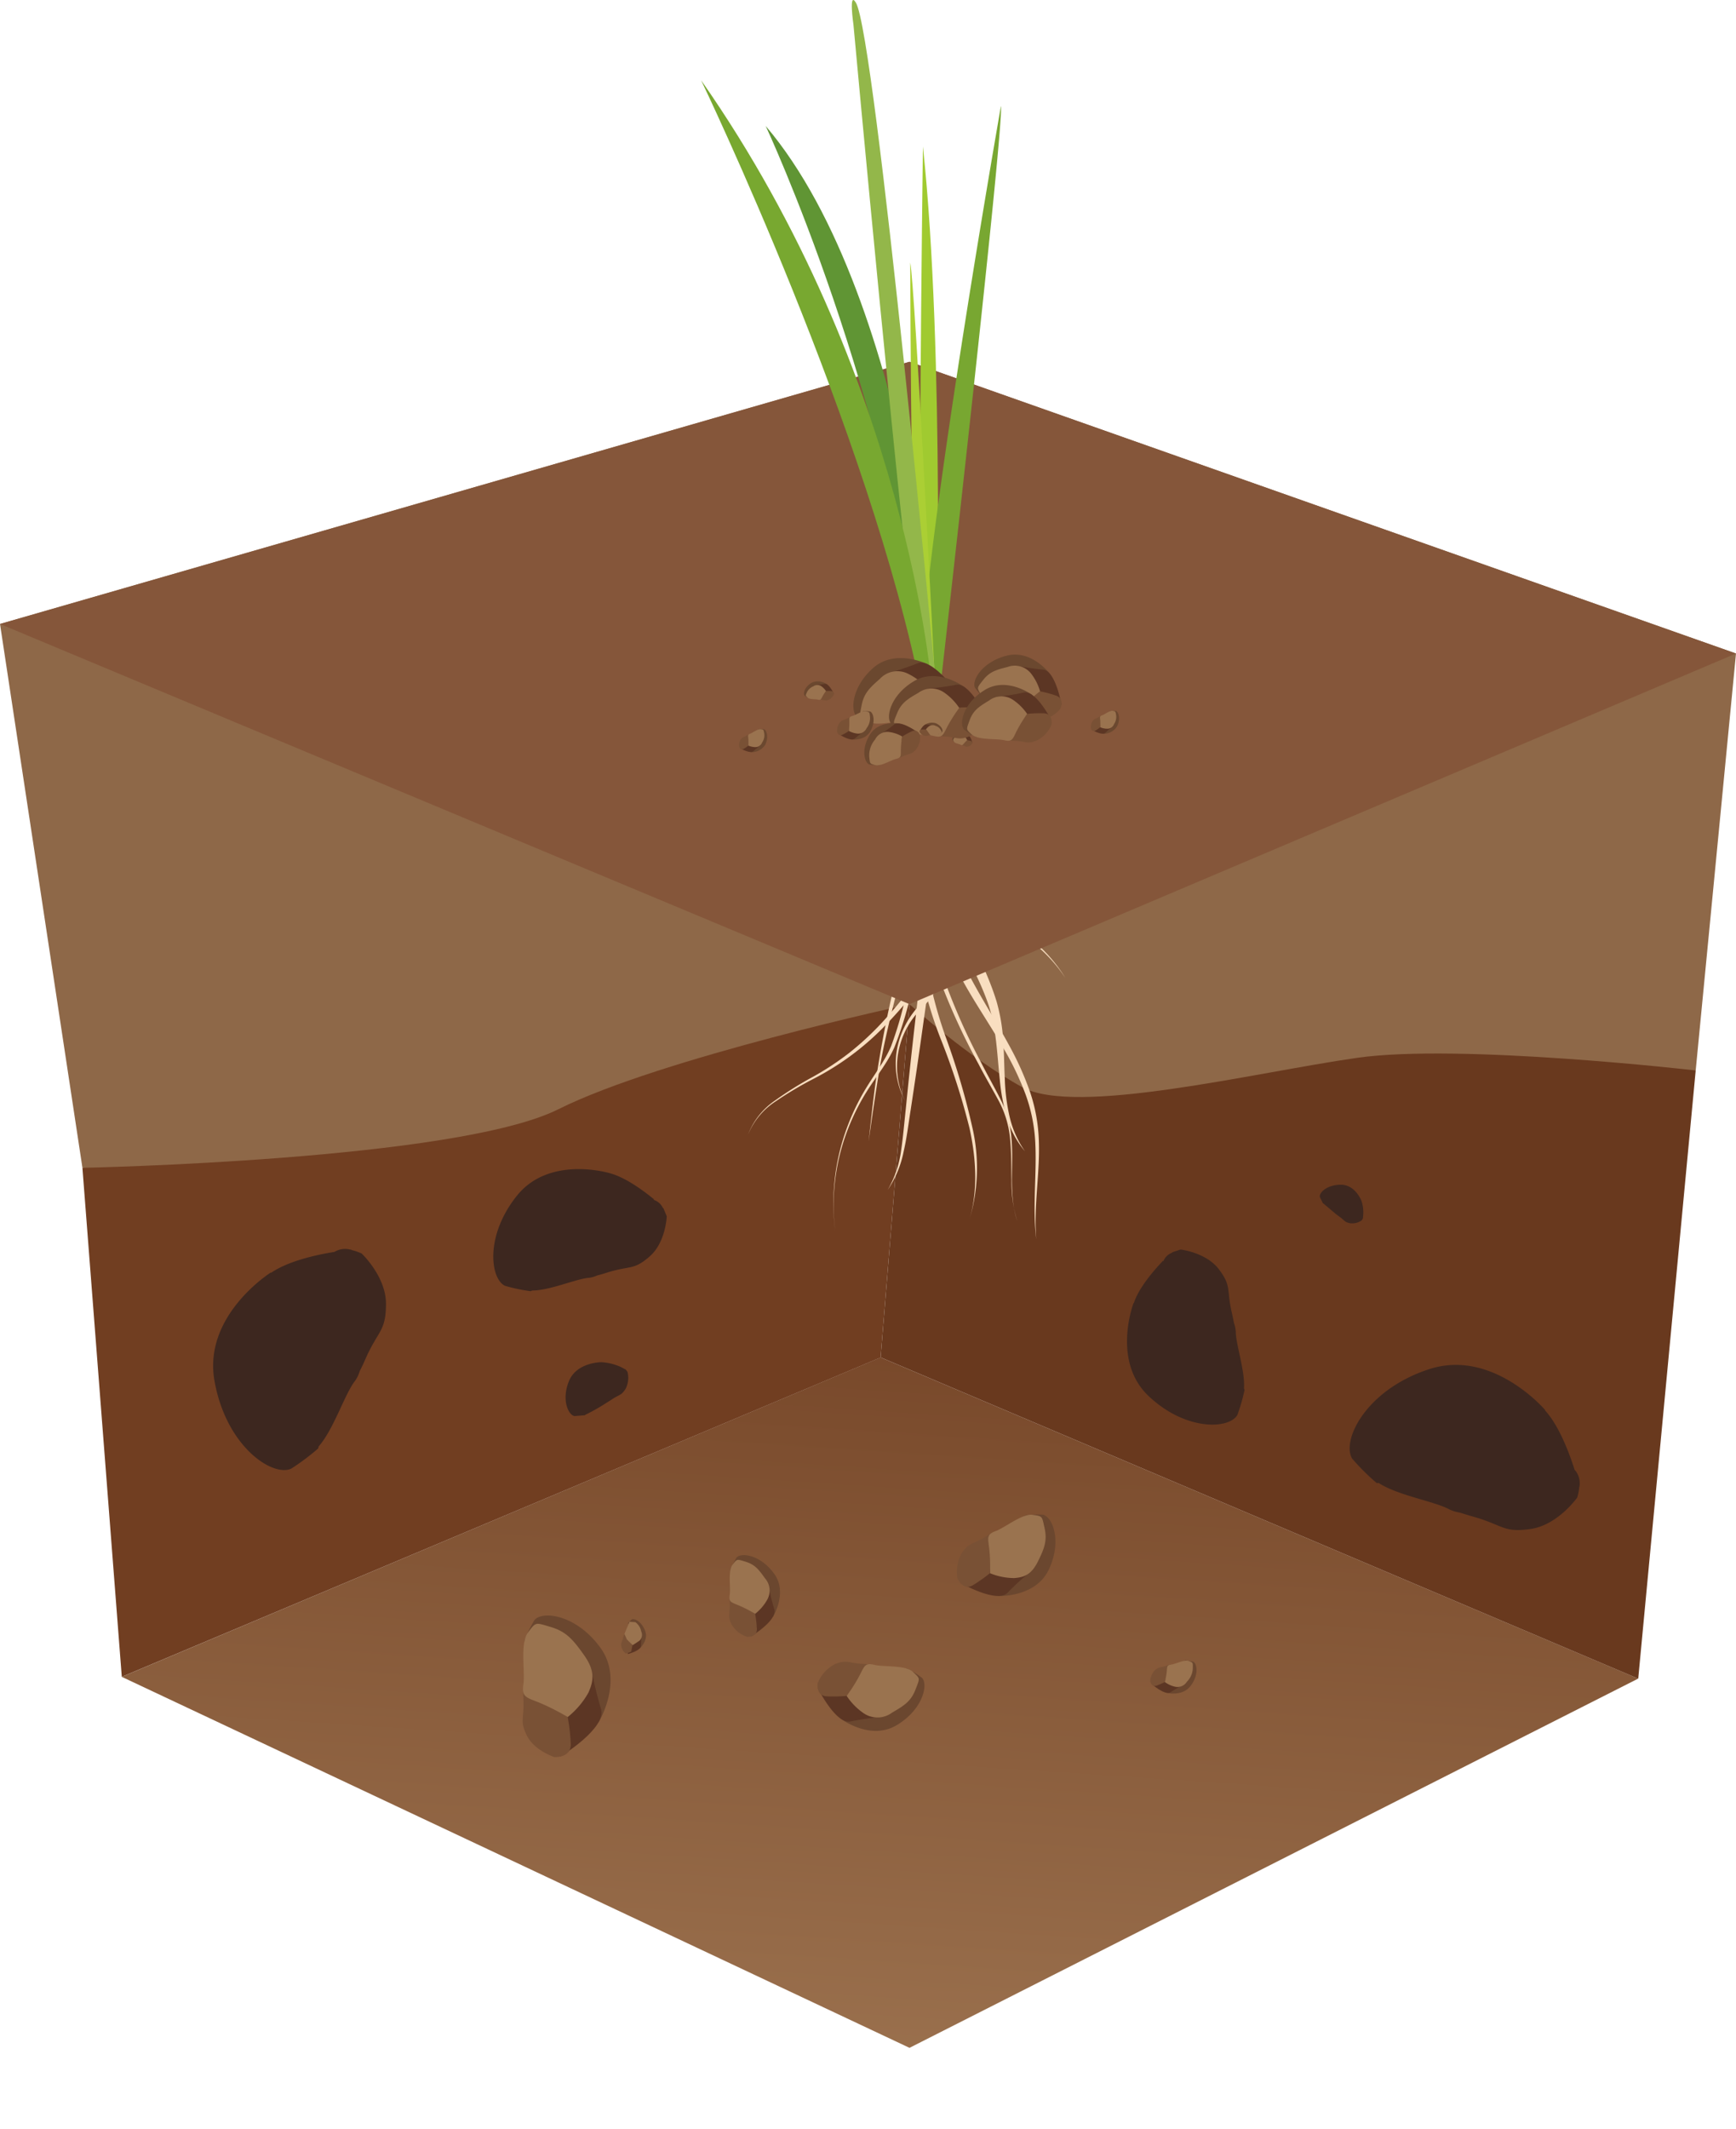 <?xml version="1.0" encoding="UTF-8"?>
<svg xmlns="http://www.w3.org/2000/svg" xmlns:xlink="http://www.w3.org/1999/xlink" viewBox="0 0 296.35 363.24">
  <defs>
    <style>
      .cls-1 {
        fill: none;
      }

      .cls-2 {
        fill: #8e6848;
      }

      .cls-3 {
        clip-path: url(#clip-path);
      }

      .cls-4 {
        fill: url(#Безымянный_градиент_53);
      }

      .cls-5 {
        fill: #713e21;
      }

      .cls-6 {
        fill: #3d271f;
      }

      .cls-7 {
        fill: #69391e;
      }

      .cls-8 {
        fill: #6b472f;
      }

      .cls-9 {
        fill: #5c3624;
      }

      .cls-10 {
        fill: #795135;
      }

      .cls-11 {
        fill: #9a734f;
      }

      .cls-12 {
        fill: #f9dec0;
      }

      .cls-13 {
        fill: #85563a;
      }

      .cls-14 {
        fill: #609534;
      }

      .cls-15 {
        fill: #a0ca30;
      }

      .cls-16 {
        fill: #78a731;
      }

      .cls-17 {
        fill: #abcf34;
      }

      .cls-18 {
        fill: #93b74a;
      }

      .cls-19 {
        fill: #78a830;
      }

      .cls-20 {
        fill: #6b482f;
      }
    </style>
    <clipPath id="clip-path">
      <polyline class="cls-1" points="20.79 286.07 155.26 349.36 279.65 286.37 150.33 231.57 20.79 286.07"></polyline>
    </clipPath>
    <linearGradient id="Безымянный_градиент_53" data-name="Безымянный градиент 53" x1="90.41" y1="-2921" x2="91.41" y2="-2921" gradientTransform="translate(-23416.51 756452.77) scale(258.87)" gradientUnits="userSpaceOnUse">
      <stop offset="0" stop-color="#9b714e"></stop>
      <stop offset="0.38" stop-color="#9b714e"></stop>
      <stop offset="0.8" stop-color="#7d4e2f"></stop>
      <stop offset="1" stop-color="#6e3c20"></stop>
    </linearGradient>
  </defs>
  <g id="Слой_2" data-name="Слой 2">
    <g id="Слой_1-2" data-name="Слой 1">
      <g>
        <path class="cls-2" d="M155.26,171.32s25.9,30.41,45.9,31.66,88.31-20.36,88.31-20.36l6.88-71.13L155.26,61.72Z"></path>
        <path class="cls-2" d="M0,106.45l14.07,92.77s50,7.51,58.75,5,48.76-17.51,60-17.51,22.44-15.41,22.44-15.41V61.72Z"></path>
        <g class="cls-3">
          <rect class="cls-4" x="84.46" y="158.06" width="131.51" height="264.82" transform="translate(-147.89 424.88) rotate(-86.92)"></rect>
        </g>
        <path class="cls-5" d="M20.79,286.06l-6.72-86.83s63.76-1.25,81.26-10,59.93-17.91,59.93-17.91l-4.93,60.27Z"></path>
        <path class="cls-6" d="M111.66,204.62c-1.89-1.56-5-3.83-7.64-4.49l0,0s-10.18-3.05-15.73,3.8-4.6,14.24-2.08,15.43a29.61,29.61,0,0,0,4.39.92l.25-.12c2.94,0,7.18-1.86,9.44-2.14a4.59,4.59,0,0,0,1.63-.42c.45-.12,1-.26,1.75-.51,4-1.24,4.47-.34,7.23-2.74s2.92-6.85,2.92-6.85l-.56-1.35,0,0-.11-.1a2.63,2.63,0,0,0-1.57-1.36"></path>
        <path class="cls-6" d="M57.06,213.58c-3.1.49-7.92,1.58-10.8,3.57l0-.08s-11.58,7.25-9.66,18.41S46.42,252,49.7,250.56a39.74,39.74,0,0,0,4.61-3.45l.1-.36c2.48-2.83,4.3-8.5,6-10.91a5.64,5.64,0,0,0,1-1.93c.28-.55.57-1.13,1-2.13,2.17-4.88,3.45-4.6,3.48-9.3s-4.15-8.63-4.15-8.63a8.88,8.88,0,0,0-1.76-.6v-.07l-.2,0a3.44,3.44,0,0,0-2.64.37"></path>
        <path class="cls-7" d="M155.26,171.32l-4.93,60.25,129.33,54.81,9.81-103.76s-40.33-4.65-57.82-2.15-48,10-57.15,5-19.24-14.16-19.24-14.16"></path>
        <path class="cls-6" d="M106,233.22a9.23,9.23,0,0,0-3.37-.83v0s-4.16,0-5.49,3.19-.13,5.85.95,6l1.75-.14.08-.08a31.07,31.07,0,0,0,3.31-1.85l.56-.35.6-.38c1.35-.92,1.64-.64,2.4-1.84a4.11,4.11,0,0,0,.33-2.9l-.34-.44v0l-.05,0Z"></path>
        <path class="cls-6" d="M232.71,207.28a6.16,6.16,0,0,0-.29-2.39h0s-1-2.71-3.42-2.77-3.84,1.34-3.69,2.09l.54,1.1.06,0,2,1.69.36.28.4.3c.93.65.82.91,1.79,1.1a2.82,2.82,0,0,0,2-.49l.2-.34h0v0Z"></path>
        <path class="cls-6" d="M268.83,250.84c-.95-3-2.72-7.69-5.12-10.27l.08,0s-8.93-10.51-19.79-7-15.06,12.22-13.16,15.29A39.61,39.61,0,0,0,235,253l.36,0c3.19,2.07,9.12,3.06,11.76,4.35a6.2,6.2,0,0,0,2.07.69c.58.19,1.22.39,2.26.69,5.21,1.46,5.11,2.78,9.8,2.12s8-5.38,8-5.38a9.22,9.22,0,0,0,.35-1.86h.05l0-.19a3.44,3.44,0,0,0-.76-2.58"></path>
        <path class="cls-6" d="M198.55,215.08c-1.69,1.76-4.17,4.67-5,7.24l-.05,0s-3.77,9.87,2.6,15.87,13.76,5.62,15.13,3.2a31.75,31.75,0,0,0,1.23-4.28l-.1-.25c.2-2.9-1.31-7.25-1.4-9.5a5.08,5.08,0,0,0-.31-1.65c-.09-.46-.19-1-.37-1.77-.93-4,0-4.46-2.18-7.37s-6.57-3.4-6.57-3.4l-1.37.45,0,0-.12.11a2.54,2.54,0,0,0-1.45,1.44"></path>
        <path class="cls-8" d="M199,288.77s2.76.76,4.22-1.12,1.15-3.86.47-4.16l-1.19-.23c-.78-.13-.85,1.86-.89,1.89Z"></path>
        <path class="cls-9" d="M196.5,287.21s2.36,2.13,3.33,1.48,2.16-1.25,2.16-1.25l-.06-.64-2.58-.86-1.53.51Z"></path>
        <path class="cls-10" d="M196.35,286.84c.09.27.33,1,1.07.73a12,12,0,0,0,1.41-.61l.89-2.6c.17-.4.38-.52-.68-.16s-1.21.12-1.93.78a2.91,2.91,0,0,0-.76,1.86"></path>
        <path class="cls-11" d="M198.84,287a13.19,13.19,0,0,0,.34-1.87c.07-.82,0-1.05.76-1.15s2.26-.9,3-.61.68.23.68,1.18a3.36,3.36,0,0,1-1,2.34,1.89,1.89,0,0,1-2,.87,4.66,4.66,0,0,1-1.71-.76"></path>
        <path class="cls-8" d="M170.29,272.28s6.44.34,8.74-4.49.68-9-1-9.39a19.11,19.11,0,0,0-2.72.08c-1.76.1-1,4.49-1.05,4.58Z"></path>
        <path class="cls-9" d="M164,270.07s6.21,3.54,8,1.65,4.13-3.76,4.13-3.76l-.43-1.41s-5.1-1.19-6.09-.66-2.68,1.67-3.12,1.86Z"></path>
        <path class="cls-10" d="M163.46,269.33c.31.56,1.17,2,2.67,1.08a26.06,26.06,0,0,0,2.83-2s.49-5.21.68-6.15.61-1.31-1.56,0-2.58.84-3.87,2.64a6.53,6.53,0,0,0-.75,4.46"></path>
        <path class="cls-11" d="M169,268.39a27.35,27.35,0,0,0-.14-4.27c-.24-1.88-.41-2.36,1.14-2.93s4.51-3,6.25-2.76,1.61.18,2.07,2.27,0,3.39-1.12,5.65-2.31,2.74-4.07,2.87a11,11,0,0,1-4.13-.83"></path>
        <path class="cls-8" d="M143.49,293.19s5,3.81,9.52,1.16,5.51-7,4.36-8.13a16.09,16.09,0,0,0-2.24-1.43c-1.49-.89-3.26,3.09-3.36,3.13Z"></path>
        <path class="cls-9" d="M139.58,287.93s3.07,6.27,5.6,5.75a54.47,54.47,0,0,1,5.4-.79l.42-1.36s-3.48-3.77-4.56-3.88-3.08-.13-3.55-.2Z"></path>
        <path class="cls-10" d="M139.58,287.06c-.06.62-.14,2.24,1.57,2.34a25.44,25.44,0,0,0,3.39-.08l3.92-4.6c.69-.66,1.22-.73-1.25-.87s-2.55-.74-4.59,0a6.37,6.37,0,0,0-3,3.2"></path>
        <path class="cls-11" d="M144.54,289.31a28.08,28.08,0,0,0,2.23-3.54c.83-1.64.94-2.12,2.51-1.74s5.32,0,6.57,1.19,1.21,1,.44,3-1.88,2.72-4,3.95a4.18,4.18,0,0,1-4.87.1,10.87,10.87,0,0,1-2.88-2.94"></path>
        <path class="cls-8" d="M131.93,275.86s2.58-4.08.26-7.34-5.67-3.74-6.49-2.78l-.94,1.81c-.58,1.19,2.58,2.27,2.62,2.35Z"></path>
        <path class="cls-9" d="M128.18,279.19s4.58-2.76,4-4.65a41.64,41.64,0,0,1-1-4.06l-1.07-.24s-2.64,2.91-2.65,3.75.11,2.34.07,2.71Z"></path>
        <path class="cls-10" d="M127.53,279.25c.48,0,1.71-.05,1.67-1.35a18.34,18.34,0,0,0-.29-2.58l-3.76-2.69c-.55-.47-.64-.87-.58,1s-.4,2,.32,3.5a4.79,4.79,0,0,0,2.64,2.11"></path>
        <path class="cls-11" d="M128.91,275.32a21.93,21.93,0,0,0-2.85-1.46c-1.31-.53-1.68-.58-1.49-1.81s-.33-4.06.47-5.09.7-1,2.24-.53,2.2,1.26,3.28,2.79a3.18,3.18,0,0,1,.4,3.71,8.18,8.18,0,0,1-2.05,2.39"></path>
        <path class="cls-8" d="M109.15,281.28s1.58-1.36,1-3-1.87-2.27-2.33-2l-.62.63.78,1.31Z"></path>
        <path class="cls-9" d="M107.17,282.18s2.24-.56,2.25-1.41.12-1.81.12-1.81l-.41-.23-1.57,1.2-.32,1.15Z"></path>
        <path class="cls-10" d="M106.88,282.12l.87-.35.21-1.1-1.22-1.6c-.16-.26-.15-.44-.37.35s-.41.78-.3,1.49a2,2,0,0,0,.81,1.21"></path>
        <path class="cls-11" d="M108,280.67l-1-1-.4-.94.86-2.05,1,.06a2.53,2.53,0,0,1,1,1.58,1.36,1.36,0,0,1-.31,1.59Z"></path>
        <path class="cls-8" d="M102.16,293.86s4.4-7.1.36-12.72-9.84-6.43-11.27-4.77a23.72,23.72,0,0,0-1.6,3.15c-1,2.06,4.47,3.91,4.53,4.05Z"></path>
        <path class="cls-9" d="M95.69,299.65s7.91-4.83,6.91-8.09-1.71-7-1.71-7L99,284.13s-4.54,5.06-4.55,6.51.21,4.08.16,4.71Z"></path>
        <path class="cls-10" d="M94.55,299.76c.82,0,3-.1,2.88-2.35a32.21,32.21,0,0,0-.52-4.47s-5.61-3.81-6.55-4.63-1.11-1.51-1,1.77-.66,3.47.58,6,4.6,3.64,4.6,3.64"></path>
        <path class="cls-11" d="M96.91,292.93a39.52,39.52,0,0,0-4.94-2.5c-2.29-.89-2.93-1-2.62-3.11s-.61-7,.78-8.82,1.2-1.73,3.87-.94,3.82,2.15,5.7,4.8,1.68,4.34.74,6.42a14.23,14.23,0,0,1-3.53,4.15"></path>
        <path class="cls-12" d="M161.65,145.67a18.57,18.57,0,0,1-1.06,8.77c-.94,2.73-2.09,5.31-3,8s-1.55,5.42-2.33,8.13a62.75,62.75,0,0,1-2.59,8.12c-1.18,2.64-3,4.84-4.52,7.22a38.19,38.19,0,0,0-3.72,7.56,35.83,35.83,0,0,0-1.84,16.68,37.22,37.22,0,0,1,1.64-16.75,38.82,38.82,0,0,1,3.58-7.71c1.46-2.43,3.24-4.66,4.32-7.24a63.3,63.3,0,0,0,2.39-8.08l2.13-8.22c.77-2.76,1.88-5.39,2.58-8.07a15.19,15.19,0,0,0,.32-7.95,1.06,1.06,0,1,1,2.05-.56l0,.11Z"></path>
        <path class="cls-12" d="M160.74,147.39a48,48,0,0,1,.08,7.67,46.52,46.52,0,0,1-1,7.58,10.47,10.47,0,0,1-1.44,3.7c-.77,1-1.54,2-2.34,3-1.58,2-3.25,3.88-5,5.69a46.52,46.52,0,0,1-12.13,9,61.08,61.08,0,0,0-6.48,3.85,12.33,12.33,0,0,0-4.74,5.7,12.45,12.45,0,0,1,4.64-5.85,60.75,60.75,0,0,1,6.4-4A48.94,48.94,0,0,0,145,179.6a50,50,0,0,0,5.51-5.09c1.7-1.84,3.3-3.76,4.83-5.76.76-1,1.51-2,2.25-3a10,10,0,0,0,1.21-3.33,46.94,46.94,0,0,0,.82-7.41,45.74,45.74,0,0,0-.18-7.42v0a.64.64,0,0,1,.56-.72.66.66,0,0,1,.72.56Z"></path>
        <path class="cls-12" d="M160.71,146.54a178.49,178.49,0,0,0-7.88,23.67c-1,4-2,8.1-2.69,12.2s-1.28,8.24-1.87,12.37c.48-4.14.88-8.3,1.55-12.42s1.44-8.23,2.38-12.31a180.23,180.23,0,0,1,7.31-24,.64.64,0,1,1,1.2.46Z"></path>
        <path class="cls-12" d="M159.85,146.6a66.09,66.09,0,0,1-.39,14.41c-.55,4.75-1.27,9.45-1.93,14.18s-1.35,9.44-2.07,14.15c-.38,2.35-.65,4.73-1.19,7.07a18,18,0,0,1-2.74,6.6,17.92,17.92,0,0,0,2.29-6.69c.35-2.33.54-4.71.8-7.08q.7-7.12,1.52-14.23l1.61-14.2a104.71,104.71,0,0,0,.81-14.13.65.65,0,0,1,1.29-.08Z"></path>
        <path class="cls-12" d="M161,148.49a21.7,21.7,0,0,0-.12,4,27.14,27.14,0,0,0,.63,4,40.33,40.33,0,0,0,2.83,7.66c2.4,5,5.47,9.61,8.12,14.54a50.92,50.92,0,0,1,3.41,7.7,28.63,28.63,0,0,1,1.47,8.3c.2,5.61-.92,11.13-.44,16.69-.69-5.54.13-11.15-.18-16.66a28,28,0,0,0-1.66-8.05,48.9,48.9,0,0,0-3.54-7.46c-2.72-4.81-6-9.34-8.49-14.42a36.74,36.74,0,0,1-3-8,26.54,26.54,0,0,1-.61-4.25,22.25,22.25,0,0,1,.27-4.31.63.63,0,0,1,.74-.53.64.64,0,0,1,.54.71Z"></path>
        <path class="cls-12" d="M161.48,146.37c.48,2.06,1.07,4.18,1.66,6.26l.9,3.11c.33,1,.7,2,1.11,3,1.62,4,3.7,7.89,5,12.2a31.75,31.75,0,0,1,1.11,6.59c.15,2.2.16,4.39.27,6.56a33,33,0,0,0,.82,6.43,16.84,16.84,0,0,0,2.63,5.9,16.06,16.06,0,0,1-3.1-5.77,33.44,33.44,0,0,1-1.21-6.49c-.47-4.37-.57-8.75-1.94-12.78s-3.55-7.82-5.38-11.85c-.46-1-.88-2-1.28-3.1s-.7-2.1-1-3.16c-.65-2.1-1.29-4.18-1.85-6.36a1.2,1.2,0,1,1,2.32-.59v.05Z"></path>
        <path class="cls-12" d="M161.54,151.13c0,3.35-.71,6.53-1,9.73-.09.8-.17,1.6-.2,2.39s0,1.6,0,2.43a7.67,7.67,0,0,1-1.56,4.75c-.53.66-1.12,1.22-1.67,1.8a16.7,16.7,0,0,0-1.51,1.85,14.09,14.09,0,0,0-2,4.33,13.35,13.35,0,0,0,.9,9.41,13.57,13.57,0,0,1-1.23-9.49,15,15,0,0,1,1.9-4.53,16.78,16.78,0,0,1,1.5-2c.54-.61,1.11-1.18,1.58-1.81a6.92,6.92,0,0,0,1.25-4.36c0-.79,0-1.6,0-2.43s.06-1.65.12-2.46c.26-3.25.82-6.48.75-9.62v0a.65.65,0,1,1,1.29,0Z"></path>
        <path class="cls-12" d="M162.07,150.54a30.79,30.79,0,0,1,4.49,6.43,19.58,19.58,0,0,1,2.24,7.44,19.45,19.45,0,0,0-2.61-7.24,29.87,29.87,0,0,0-4.73-6.06.42.42,0,0,1,.59-.59Z"></path>
        <path class="cls-12" d="M160.11,146.94a26.3,26.3,0,0,0-2.32,15,73.69,73.69,0,0,0,3.73,15.2,122.16,122.16,0,0,1,4.47,15.2,30.78,30.78,0,0,1-.49,15.69c1.5-5.09,1.11-10.49,0-15.58a119.59,119.59,0,0,0-4.83-15,68.93,68.93,0,0,1-4.12-15.37,31.89,31.89,0,0,1,0-8,22.88,22.88,0,0,1,2.46-7.71.64.64,0,1,1,1.14.6Z"></path>
        <path class="cls-12" d="M157.57,154.92a108.7,108.7,0,0,0,9.88,26.28c1.06,2.11,2.23,4.14,3.3,6.26a17.43,17.43,0,0,1,1.92,6.84c.4,4.71-.53,9.5,1,14.06a22.59,22.59,0,0,1-1-7c-.06-2.36,0-4.72-.23-7a17.12,17.12,0,0,0-2-6.65c-1.11-2.05-2.32-4.09-3.4-6.19a109.64,109.64,0,0,1-10.33-26.35.51.51,0,1,1,1-.23Z"></path>
        <path class="cls-12" d="M159.2,148.18a14.19,14.19,0,0,0,4.15,6,18.34,18.34,0,0,0,6.52,3.66c1.2.38,2.47.67,3.69,1.13a12.92,12.92,0,0,1,3.37,2,26.09,26.09,0,0,1,4.95,5.89,26.16,26.16,0,0,0-5.11-5.69,12.3,12.3,0,0,0-3.34-1.81c-1.2-.41-2.46-.65-3.7-1a18.93,18.93,0,0,1-6.86-3.57,15,15,0,0,1-4.61-6.26.51.51,0,0,1,.29-.64.5.5,0,0,1,.65.29Z"></path>
        <polygon class="cls-13" points="0 106.45 155.26 171.31 296.35 111.49 155.26 61.72 0 106.45"></polygon>
        <path class="cls-14" d="M160.71,119.22s-4.54-67.78-30-97.73c0,0,21.63,46.13,27.24,97.19Z"></path>
        <path class="cls-15" d="M159.85,117.4S161.32,60,157.55,25c0,0-1.15,88.63-.06,93.54Z"></path>
        <path class="cls-16" d="M159.73,117.59a.83.83,0,0,0,.84-.73c1-8.81,10.82-95.41,10.3-98.78,0,0-15.57,88.76-13.38,100.5Z"></path>
        <path class="cls-17" d="M159.57,115.54s-3.37-66.93-4.19-70.76c0,0,.18,70.58,1.82,75.23l2.37-2Z"></path>
        <path class="cls-18" d="M159.85,117.4S149.45,6,146.11.46c-1.27-2.11-.42,3.74-.42,3.74s8.3,90.49,11.75,114.7Z"></path>
        <path class="cls-19" d="M159.1,117.63s-4-53.35-39.41-103.93c0,0,28.91,60,37.75,105.2Z"></path>
        <path class="cls-20" d="M165.47,125.61a1.79,1.79,0,0,0-1.71-.63c-.94.3-1.32,1-1.15,1.31a2.28,2.28,0,0,0,.35.36c.23.23.73-.42.75-.43Z"></path>
        <path class="cls-9" d="M166,126.75s-.29-1.29-.78-1.3-1-.09-1-.09l-.14.23s.48.85.67.91.57.16.65.2Z"></path>
        <path class="cls-10" d="M165.92,126.91c0-.11.12-.41-.18-.5a4.66,4.66,0,0,0-.63-.13s-.77.59-.93.68-.25.08.2.21.44.25.84.2A1.18,1.18,0,0,0,165.92,126.91Z"></path>
        <path class="cls-11" d="M165.11,126.28a6,6,0,0,0-.57.56c-.22.26-.26.35-.54.21s-1-.24-1.16-.51-.18-.24,0-.57a1.44,1.44,0,0,1,.91-.55.8.8,0,0,1,.9.19A2.22,2.22,0,0,1,165.11,126.28Z"></path>
        <path class="cls-20" d="M141.26,116.82a2.6,2.6,0,0,0-2.64-.38c-1.27.71-1.57,1.89-1.26,2.23a5.11,5.11,0,0,0,.62.41c.4.26.92-.84,1-.85Z"></path>
        <path class="cls-9" d="M142.32,118.3s-.82-1.76-1.52-1.63-1.51.19-1.51.19l-.13.37s1,1.07,1.25,1.11.85,0,1,.08A7.68,7.68,0,0,0,142.32,118.3Z"></path>
        <path class="cls-10" d="M142.31,118.54c0-.17.05-.62-.42-.65a6.34,6.34,0,0,0-.94,0s-.93,1.08-1.12,1.25-.34.2.34.25.71.22,1.28,0A1.75,1.75,0,0,0,142.31,118.54Z"></path>
        <path class="cls-11" d="M141,117.89a7.56,7.56,0,0,0-.64,1c-.24.45-.28.58-.71.47s-1.48,0-1.82-.37-.33-.3-.11-.83a2.09,2.09,0,0,1,1.14-1.08,1.18,1.18,0,0,1,1.36,0A3.08,3.08,0,0,1,141,117.89Z"></path>
        <path class="cls-20" d="M158.36,113.32s-5.45-2.72-9.26.6-4,7.59-2.69,8.51a17.63,17.63,0,0,0,2.39.95c1.57.58,2.55-3.52,2.64-3.57S158.36,113.32,158.36,113.32Z"></path>
        <path class="cls-9" d="M163,117.62s-4-5.41-6.35-4.47-5,1.72-5,1.72l-.15,1.37s4,3,5,2.87,2.94-.43,3.41-.44A23,23,0,0,0,163,117.62Z"></path>
        <path class="cls-10" d="M163.17,118.44c0-.6-.28-2.15-1.9-1.93a23.35,23.35,0,0,0-3.21.68s-2.39,4.33-2.92,5.07-1,.91,1.35.6,2.56.25,4.36-.83A6.13,6.13,0,0,0,163.17,118.44Z"></path>
        <path class="cls-11" d="M158.06,117.19a27.93,27.93,0,0,0-1.49,3.76c-.5,1.72-.52,2.19-2.08,2.11s-5.06.92-6.46,0-1.33-.76-.94-2.75,1.3-2.92,3.09-4.47a4.07,4.07,0,0,1,4.62-1A10.59,10.59,0,0,1,158.06,117.19Z"></path>
        <path class="cls-20" d="M179.32,115.06s-3.13-4.27-7.4-3.22-6.11,4.29-5.47,5.52a15.32,15.32,0,0,0,1.47,1.68c1,1.08,3.37-1.7,3.47-1.71S179.32,115.06,179.32,115.06Z"></path>
        <path class="cls-9" d="M181.21,120.24s-1-5.8-3.13-6-4.55-.66-4.55-.66l-.67,1s1.91,3.87,2.76,4.22,2.45.84,2.81,1A20.53,20.53,0,0,0,181.21,120.24Z"></path>
        <path class="cls-10" d="M181,120.94c.2-.49.64-1.77-.71-2.26a20.2,20.2,0,0,0-2.75-.74s-3.57,2.4-4.27,2.76-1.15.3.8,1,1.89,1.21,3.71,1.09A5.37,5.37,0,0,0,181,120.94Z"></path>
        <path class="cls-11" d="M177.55,117.94a23.14,23.14,0,0,0-2.65,2.32c-1.06,1.13-1.27,1.48-2.44.8s-4.29-1.3-5-2.54-.73-1.11.36-2.5,2.17-1.74,4.17-2.23a3.54,3.54,0,0,1,4,1.09A9,9,0,0,1,177.55,117.94Z"></path>
        <path class="cls-20" d="M164.73,117.28s-4.51-3.48-8.6-1.13-5,6.24-4,7.32a16.78,16.78,0,0,0,2,1.3c1.33.82,3-2.76,3.06-2.8S164.73,117.28,164.73,117.28Z"></path>
        <path class="cls-9" d="M168.22,122.06s-2.73-5.69-5-5.24-4.88.67-4.88.67l-.39,1.23s3.11,3.43,4.09,3.54,2.78.13,3.2.21A22,22,0,0,0,168.22,122.06Z"></path>
        <path class="cls-10" d="M168.21,122.84c.06-.56.14-2-1.4-2.12a21.51,21.51,0,0,0-3.06,0s-3,3.54-3.59,4.12-1.09.65,1.13.8,2.3.68,4.14,0A5.74,5.74,0,0,0,168.21,122.84Z"></path>
        <path class="cls-11" d="M163.75,120.77A26.14,26.14,0,0,0,161.7,124c-.76,1.48-.86,1.91-2.28,1.56s-4.8-.07-5.93-1.14-1.08-.93-.37-2.69,1.73-2.44,3.65-3.53a3.79,3.79,0,0,1,4.4-.06A9.81,9.81,0,0,1,163.75,120.77Z"></path>
        <path class="cls-20" d="M188.18,125.18a2.73,2.73,0,0,0,2.5-1.24c.68-1.36.24-2.57-.23-2.67a5.07,5.07,0,0,0-.77,0c-.51,0-.31,1.27-.32,1.3Z"></path>
        <path class="cls-9" d="M186.39,124.52s1.75,1,2.28.51,1.19-1.06,1.19-1.06l-.12-.39a5.41,5.41,0,0,0-1.72-.22c-.28.15-.77.46-.9.52A6.47,6.47,0,0,0,186.39,124.52Z"></path>
        <path class="cls-10" d="M186.26,124.31c.08.16.32.56.75.32a7.14,7.14,0,0,0,.81-.56s.16-1.48.22-1.75.18-.37-.44,0-.74.23-1.11.74A1.78,1.78,0,0,0,186.26,124.31Z"></path>
        <path class="cls-11" d="M187.82,124.07a8.65,8.65,0,0,0,0-1.22c-.06-.53-.11-.67.33-.82s1.3-.84,1.79-.76.46.06.58.65a2.18,2.18,0,0,1-.34,1.6,1.21,1.21,0,0,1-1.17.8A3.05,3.05,0,0,1,187.82,124.07Z"></path>
        <path class="cls-20" d="M128.12,128.31a2.72,2.72,0,0,0,2.5-1.24c.67-1.36.23-2.56-.24-2.67a5.07,5.07,0,0,0-.77,0c-.51,0-.3,1.27-.32,1.3Z"></path>
        <path class="cls-9" d="M126.33,127.65s1.75,1,2.28.51,1.18-1,1.18-1l-.11-.4a5.78,5.78,0,0,0-1.73-.22c-.28.15-.77.46-.9.52A7.24,7.24,0,0,0,126.33,127.65Z"></path>
        <path class="cls-10" d="M126.19,127.44c.08.16.32.57.75.32a7.14,7.14,0,0,0,.81-.56s.16-1.48.23-1.74.17-.37-.45,0-.74.22-1.11.73A1.85,1.85,0,0,0,126.19,127.44Z"></path>
        <path class="cls-11" d="M127.75,127.2a8.64,8.64,0,0,0,0-1.22c-.06-.53-.11-.66.33-.82s1.3-.84,1.79-.76.46.06.58.66a2.12,2.12,0,0,1-.34,1.59,1.24,1.24,0,0,1-1.17.81A3.19,3.19,0,0,1,127.75,127.2Z"></path>
        <path class="cls-20" d="M145.27,126.15s2.32.32,3.29-1.36.53-3.24-.06-3.42a6.67,6.67,0,0,0-1-.05c-.65,0-.5,1.59-.53,1.62Z"></path>
        <path class="cls-9" d="M143.06,125.15s2.13,1.47,2.85.85,1.6-1.24,1.6-1.24l-.11-.52a7.19,7.19,0,0,0-2.18-.42c-.37.16-1,.52-1.18.58A7.91,7.91,0,0,0,143.06,125.15Z"></path>
        <path class="cls-10" d="M142.9,124.87c.09.22.36.75.93.47a8.53,8.53,0,0,0,1.08-.64s.33-1.86.44-2.2.26-.45-.57,0-1,.22-1.48.84A2.31,2.31,0,0,0,142.9,124.87Z"></path>
        <path class="cls-11" d="M144.91,124.7a10.92,10.92,0,0,0,.08-1.55c0-.68-.08-.86.5-1s1.72-.95,2.34-.8.58.11.68.88a2.79,2.79,0,0,1-.58,2,1.56,1.56,0,0,1-1.56.92A3.92,3.92,0,0,1,144.91,124.7Z"></path>
        <path class="cls-20" d="M157.79,123.71a2.22,2.22,0,0,1,2-.31c1,.46,1.26,1.26,1,1.5a4,4,0,0,1-.47.29c-.31.19-.73-.55-.76-.56Z"></path>
        <path class="cls-9" d="M157,124.75s.6-1.22,1.14-1.15,1.17.1,1.17.1l.11.26s-.71.74-.94.77-.66.06-.76.08A6.1,6.1,0,0,1,157,124.75Z"></path>
        <path class="cls-10" d="M157,124.91a.34.34,0,0,1,.31-.45,5.1,5.1,0,0,1,.73,0s.75.71.9.83.27.13-.26.18-.54.16-1,0A1.29,1.29,0,0,1,157,124.91Z"></path>
        <path class="cls-11" d="M158.06,124.44a4.57,4.57,0,0,1,.52.65c.2.3.23.39.56.3s1.14,0,1.4-.29.25-.2.06-.56a1.51,1.51,0,0,0-.9-.71,1,1,0,0,0-1,0A2.3,2.3,0,0,0,158.06,124.44Z"></path>
        <path class="cls-20" d="M176.18,118.54s-4.23-3.13-8-.87-4.54,5.86-3.56,6.84a15.11,15.11,0,0,0,1.89,1.17c1.25.73,2.69-2.61,2.78-2.65S176.18,118.54,176.18,118.54Z"></path>
        <path class="cls-9" d="M179.5,122.9s-2.63-5.22-4.74-4.75-4.51.71-4.51.71l-.33,1.15s3,3.11,3.85,3.19,2.58.07,3,.14A21.1,21.1,0,0,0,179.5,122.9Z"></path>
        <path class="cls-10" d="M179.51,123.62c.05-.52.09-1.87-1.33-1.93a21.09,21.09,0,0,0-2.84.1s-2.67,3.33-3.23,3.89-1,.62,1.06.71,2.14.59,3.83-.06A5.3,5.3,0,0,0,179.51,123.62Z"></path>
        <path class="cls-11" d="M175.34,121.79a24.58,24.58,0,0,0-1.83,3c-.67,1.39-.76,1.79-2.08,1.49s-4.45,0-5.5-.94-1-.84-.4-2.48,1.55-2.29,3.3-3.34a3.52,3.52,0,0,1,4.08-.14A9.12,9.12,0,0,1,175.34,121.79Z"></path>
        <path class="cls-20" d="M153.59,123.44s-3.47-.63-5.05,1.83-1,4.85-.12,5.15a10,10,0,0,0,1.48.15c1,.07.85-2.37.89-2.41Z"></path>
        <path class="cls-9" d="M156.86,125.07s-3.12-2.35-4.24-1.45-2.5,1.76-2.5,1.76l.14.79s2.69,1,3.26.77,1.56-.71,1.82-.79A14.43,14.43,0,0,0,156.86,125.07Z"></path>
        <path class="cls-10" d="M157.08,125.5c-.12-.32-.5-1.14-1.37-.76a13.21,13.21,0,0,0-1.67.9s-.62,2.79-.8,3.28-.42.67.85.12,1.46-.28,2.28-1.17A3.55,3.55,0,0,0,157.08,125.5Z"></path>
        <path class="cls-11" d="M154,125.64a16.61,16.61,0,0,0-.22,2.32c0,1,.07,1.3-.81,1.51s-2.66,1.33-3.58,1.06-.86-.2-1-1.37a4.15,4.15,0,0,1,1-3,2.32,2.32,0,0,1,2.4-1.28A5.92,5.92,0,0,1,154,125.64Z"></path>
      </g>
    </g>
  </g>
</svg>
